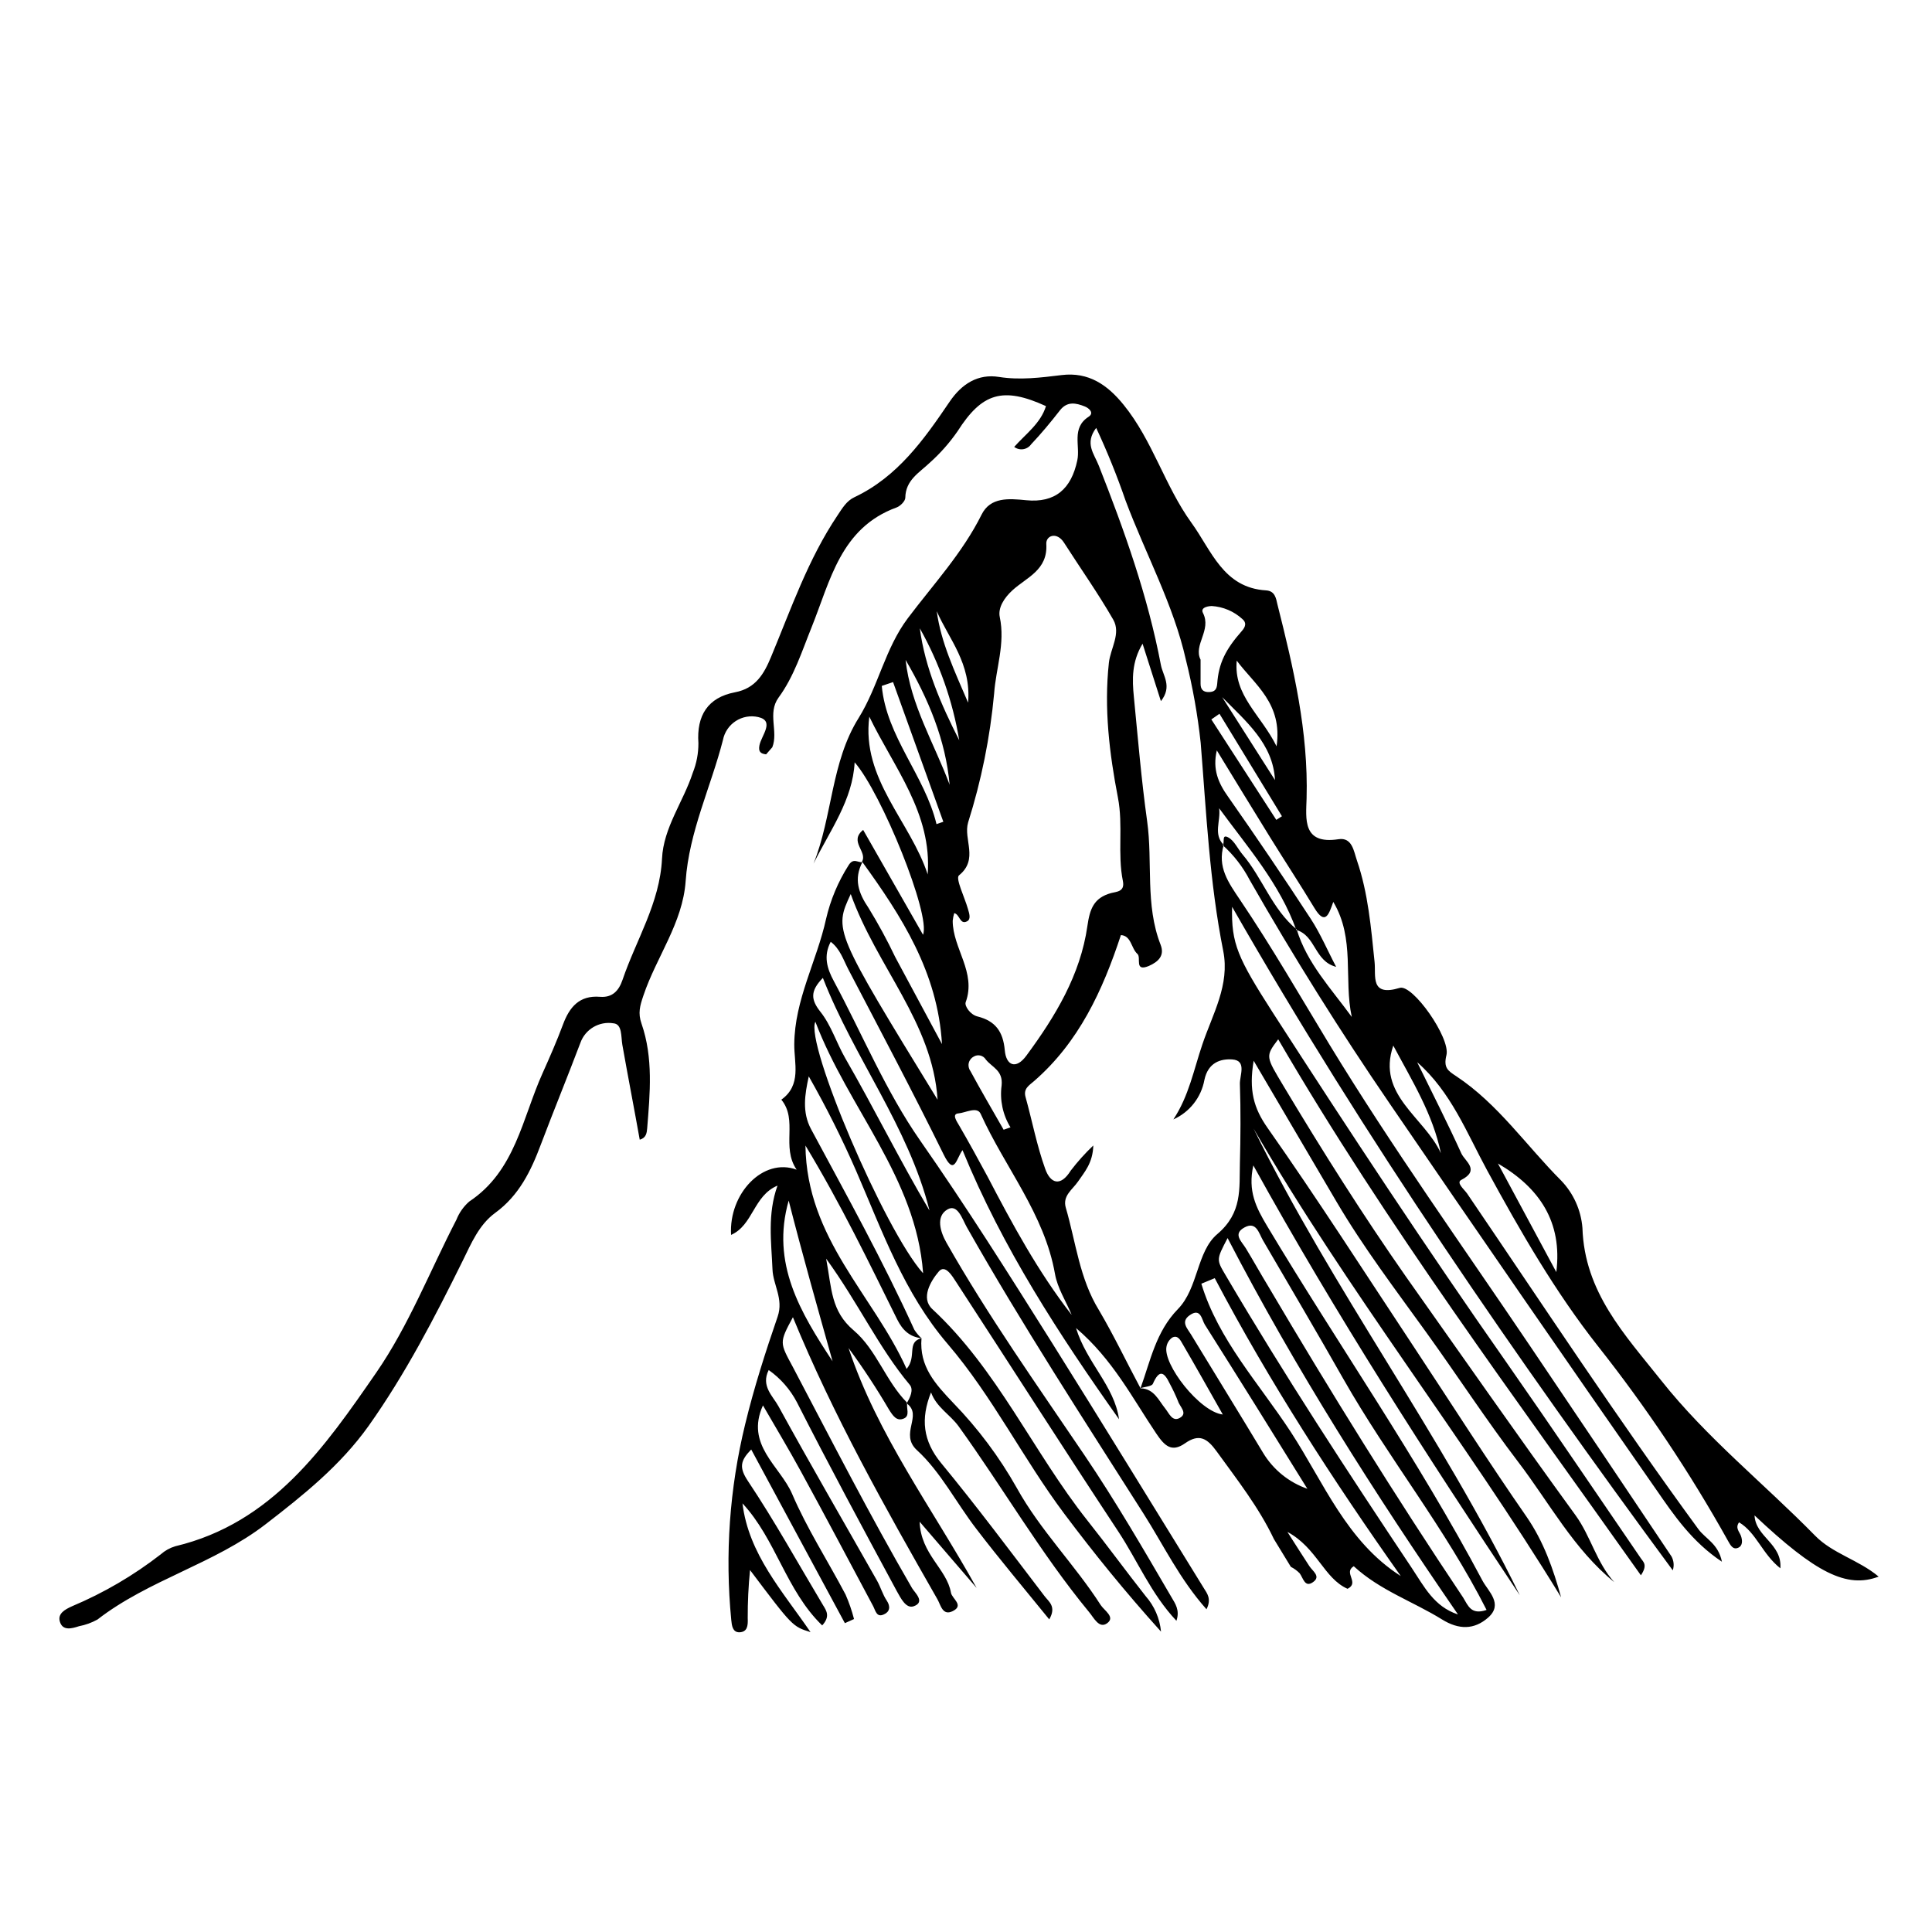 <?xml version="1.0" encoding="utf-8"?>
<svg x="0pt" y="0pt" width="256pt" height="256pt" viewBox="0 0 256 256" xmlns="http://www.w3.org/2000/svg" xmlns:xlink="http://www.w3.org/1999/xlink">
  <g id="1">
    <title>Layer 1</title>
    <defs>
      <title>Shape 35</title>
      <g id="2">
        <defs>
          <path id="3" d="M114.224,114.161 C114.971,112.83,112.452,111.514,114.373,109.967 C117.035,114.624,119.651,119.2,122.305,123.858 C123.367,121.271,116.803,105.062,113.244,101.01 C112.99,106.004,109.977,110.041,107.801,114.43 C110.321,108.142,110.111,100.973,113.782,95.126 C116.392,90.917,117.274,85.93,120.287,81.923 C123.666,77.437,127.524,73.295,130.073,68.174 C131.24,65.849,133.662,66.051,135.965,66.282 C139.822,66.664,141.946,64.787,142.746,61.004 C143.164,59.083,141.931,56.728,144.241,55.225 C145.056,54.702,144.241,54.051,143.755,53.864 C142.596,53.401,141.415,53.117,140.435,54.388 C139.224,55.943,137.968,57.46,136.63,58.873 C136.383,59.222,136.004,59.456,135.582,59.521 C135.159,59.586,134.728,59.476,134.387,59.217 C135.927,57.483,137.894,56.1,138.596,53.812 C132.877,51.203,130.126,52.055,126.881,57.146 C125.823,58.674,124.588,60.072,123.202,61.311 C121.797,62.649,119.995,63.613,119.958,65.946 C119.958,66.394,119.3,67.06,118.806,67.239 C111.382,69.938,110.022,76.959,107.54,83.119 C106.246,86.319,105.222,89.624,103.158,92.442 C101.663,94.513,103.158,96.928,102.336,99.014 C102.336,99.014,101.514,99.956,101.514,99.956 C100.766,99.866,100.467,99.597,100.632,98.752 C100.886,97.459,102.702,95.515,100.467,95.014 C99.442,94.78,98.367,94.972,97.486,95.545 C96.605,96.119,95.995,97.025,95.794,98.057 C94.187,104.307,91.308,110.206,90.853,116.748 C90.464,122.31,86.98,126.788,85.26,131.902 C84.789,133.293,84.513,134.242,85.006,135.64 C86.576,140.171,86.127,144.859,85.754,149.517 C85.701,150.1,85.634,150.78,84.767,151.012 C84.019,146.81,83.204,142.638,82.464,138.444 C82.277,137.367,82.464,135.7,81.298,135.596 C79.398,135.282,77.546,136.375,76.902,138.19 C75.204,142.676,73.365,147.161,71.668,151.647 C70.352,155.161,68.775,158.413,65.612,160.716 C63.467,162.286,62.443,164.761,61.313,167.056 C57.575,174.615,53.718,182.069,48.828,188.962 C45.09,194.195,40.215,198.098,35.214,201.956 C28.38,207.234,19.738,209.312,12.912,214.598 C12.152,215.02,11.329,215.318,10.474,215.48 C9.488,215.802,8.299,216.123,7.932,214.875 C7.626,213.82,8.553,213.282,9.57,212.826 C13.761,211.061,17.702,208.754,21.293,205.963 C21.852,205.467,22.513,205.1,23.229,204.886 C36.081,201.821,43.056,191.72,49.86,181.874 C54.159,175.646,56.962,168.417,60.476,161.621 C60.843,160.695,61.424,159.869,62.173,159.213 C68.289,155.154,69.201,148.178,71.893,142.205 C72.85,140.074,73.784,137.936,74.599,135.753 C75.459,133.435,76.775,131.865,79.496,132.082 C81.133,132.216,81.993,131.289,82.487,129.839 C84.296,124.516,87.428,119.671,87.72,113.787 C87.907,109.66,90.546,106.243,91.795,102.401 C92.298,101.148,92.552,99.81,92.542,98.46 C92.288,94.827,93.776,92.42,97.387,91.732 C100.138,91.216,101.245,89.272,102.164,87.052 C104.826,80.667,107.076,74.095,110.979,68.286 C111.614,67.337,112.175,66.365,113.222,65.879 C118.941,63.172,122.432,58.238,125.819,53.244 C127.449,50.836,129.61,49.505,132.376,49.947 C135.142,50.388,137.909,50.036,140.667,49.7 C144.248,49.259,146.753,51.001,148.891,53.647 C152.734,58.38,154.342,64.383,157.863,69.258 C160.525,72.921,162.08,77.893,167.769,78.23 C168.935,78.304,169.085,79.276,169.264,80.076 C171.395,88.517,173.376,96.965,173.13,105.787 C173.055,108.464,172.539,111.948,177.361,111.2 C179.185,110.916,179.387,112.823,179.799,114.011 C181.294,118.37,181.668,122.931,182.139,127.469 C182.333,129.323,181.511,132.104,185.473,130.9 C187.185,130.385,192.202,137.517,191.663,139.797 C191.237,141.509,191.873,141.883,192.979,142.616 C198.512,146.287,202.243,151.812,206.863,156.432 C208.498,158.135,209.494,160.351,209.681,162.705 C209.951,171.22,215.266,176.813,220.096,182.891 C226.152,190.539,233.733,196.573,240.492,203.466 C242.832,205.866,246.241,206.666,248.932,208.909 C244.708,210.509,240.596,208.438,232.484,200.797 C232.619,203.66,236.155,204.535,235.909,207.81 C233.501,205.911,232.731,203.085,230.436,201.716 C229.89,202.464,230.488,202.965,230.683,203.511 C230.877,204.057,230.967,204.834,230.279,205.103 C229.591,205.372,229.27,204.7,228.956,204.146 C223.919,195.119,218.169,186.508,211.76,178.398 C206.063,171.176,201.472,163.191,197.054,155.079 C194.362,150.13,192.269,144.672,187.783,140.747 C189.75,144.769,191.791,148.769,193.645,152.851 C194.108,153.853,196.157,155.057,193.645,156.335 C192.897,156.701,194.004,157.583,194.392,158.137 C204.508,173.022,214.399,188.079,225.045,202.621 C225.98,203.899,227.692,204.55,228.163,206.935 C224.178,204.281,221.808,200.774,219.438,197.35 C207.611,180.399,195.863,163.385,184.195,146.309 C177.586,136.655,171.38,126.746,165.579,116.583 C164.676,114.849,163.468,113.291,162.012,111.985 C162.334,111.671,161.81,110.453,162.76,110.968 C163.552,111.402,164.008,112.464,164.636,113.211 C167.298,116.336,168.554,120.471,171.821,123.155 C173.182,127.641,176.382,130.99,179.118,134.751 C178.027,129.734,179.589,124.388,176.666,119.506 C176.09,121.129,175.612,122.706,174.161,120.306 C172.262,117.166,170.244,114.094,168.307,110.968 C165.94,107.131,163.582,103.285,161.235,99.432 C160.637,101.959,161.452,103.776,162.73,105.571 C166.468,110.899,170.117,116.289,173.675,121.742 C174.984,123.746,175.918,125.981,177.047,128.112 C174.146,127.364,174.371,123.985,171.762,123.222 C169.571,117.092,165.332,112.277,161.541,107.096 C161.781,108.77,160.719,110.527,162.147,111.955 C161.287,114.886,162.745,116.912,164.338,119.275 C168.532,125.495,172.27,131.984,176.173,138.429 C184.471,152.058,193.757,165.037,202.676,178.256 C208.966,187.571,215.234,196.897,221.479,206.232 C221.79,206.797,221.852,207.466,221.651,208.079 C200.822,179.818,180.905,150.989,163.261,120.157 C163.134,125.032,164.009,126.938,168.666,134.198 C178.759,149.838,188.987,165.381,199.678,180.618 C205.659,189.179,211.513,197.866,217.427,206.494 C217.756,206.972,218.347,207.368,217.427,208.737 C200.77,185.201,183.731,162.383,169.369,137.711 C167.635,140.014,167.717,139.954,170.117,143.977 C175.245,152.544,180.584,161,186.296,169.164 C193.772,179.728,201.159,190.322,208.762,200.774 C210.781,203.548,211.543,207.047,213.898,209.641 C208.523,205.275,205.3,199.13,201.188,193.739 C196.942,188.169,193.114,182.278,189.017,176.588 C184.92,170.899,180.666,165.307,177.1,159.243 C173.439,153.013,169.778,146.783,166.117,140.552 C165.459,144.477,166.117,146.825,167.956,149.449 C174.618,158.922,180.868,168.686,187.26,178.345 C192.262,185.904,197.129,193.567,202.302,201.014 C204.545,204.281,205.801,207.869,206.855,211.652 C193.944,190.509,178.528,171.026,166.109,149.546 C176.576,170.899,190.953,190.016,201.375,211.368 C189.062,192.879,177.025,174.241,166.072,154.421 C165.324,157.83,166.423,159.983,167.911,162.473 C177.316,178.173,187.843,193.246,196.441,209.454 C197.189,210.853,199.23,212.535,197.189,214.337 C195.342,215.966,193.301,215.966,191.073,214.583 C187.215,212.191,182.849,210.733,179.38,207.533 C177.944,208.4,180.202,209.701,178.558,210.524 C175.425,209.148,174.513,205.096,170.588,202.987 C171.844,204.954,172.659,206.24,173.496,207.518 C173.93,208.184,175.066,208.879,173.982,209.641 C172.898,210.404,172.689,209.126,172.218,208.475 C171.877,208.125,171.48,207.834,171.044,207.615 C170.296,206.389,169.549,205.163,168.801,203.937 C166.797,199.72,163.934,196.079,161.22,192.326 C159.964,190.591,158.91,189.919,157.018,191.249 C155.239,192.498,154.304,191.571,153.22,189.964 C150.043,185.246,147.426,180.095,142.581,175.975 C143.979,180.573,147.658,183.624,148.278,188.057 C140.338,176.842,132.855,165.389,127.539,152.402 C126.702,153.516,126.477,155.909,125.034,152.971 C120.99,144.747,116.676,136.612,112.422,128.471 C111.756,127.2,111.33,125.742,110.074,124.792 C109.087,126.661,109.573,128.321,110.5,130.026 C114.283,137.076,117.379,144.604,121.924,151.124 C128.025,159.856,133.684,168.843,139.344,177.844 C146.14,188.677,152.802,199.571,159.53,210.464 C159.927,211.107,160.57,211.862,159.867,213.237 C156.323,209.26,154.177,204.737,151.523,200.565 C143.546,188.012,135.434,175.542,128.1,162.593 C127.517,161.553,126.896,159.49,125.565,160.245 C123.95,161.165,124.601,163.236,125.416,164.671 C130.933,174.39,137.43,183.549,143.695,192.812 C147.837,198.928,151.523,205.297,155.239,211.66 C155.71,212.467,156.368,213.349,155.882,214.763 C152.51,211.181,150.731,206.8,148.189,202.95 C140.966,191.997,133.901,180.94,126.739,169.942 C126.193,169.104,125.244,167.46,124.384,168.491 C123.337,169.725,121.962,171.998,123.539,173.463 C132.189,181.493,136.884,192.378,144.069,201.447 C146.693,204.752,149.19,208.176,151.8,211.488 C152.96,212.803,153.675,214.452,153.841,216.198 C148.959,210.778,144.936,205.791,141.064,200.632 C135.576,193.32,131.524,185.037,125.573,178.084 C119.801,171.355,116.9,163.131,113.468,155.206 C111.592,150.903,109.488,146.703,107.166,142.623 C106.642,145.023,106.254,147.356,107.472,149.621 C112.19,158.398,117.027,167.116,121.154,176.2 C121.422,176.616,121.744,176.996,122.111,177.328 C120.526,177.134,119.606,176.282,118.866,174.801 C115.128,167.265,111.48,159.654,106.725,151.789 C106.889,164.178,115.696,171.534,120.13,181.388 C121.528,179.743,120.085,177.829,122.104,177.321 C121.79,181.059,123.92,183.377,126.32,185.904 C129.592,189.276,132.417,193.055,134.724,197.148 C137.826,202.763,142.409,207.309,145.848,212.677 C146.342,213.424,147.8,214.269,146.716,215.077 C145.632,215.884,144.929,214.329,144.286,213.581 C137.901,205.828,132.892,197.133,127.016,188.984 C125.879,187.422,124.085,186.48,123.367,184.498 C121.977,187.982,122.276,190.921,124.713,193.874 C129.453,199.623,133.909,205.604,138.432,211.525 C138.963,212.221,140.017,212.886,139.03,214.576 C135.718,210.494,132.466,206.636,129.393,202.614 C126.709,199.137,124.653,195.032,121.491,192.147 C119.143,189.978,122.343,187.534,120.13,185.949 C120.601,185.201,121.087,184.139,120.549,183.496 C116.437,178.585,113.768,172.708,109.469,166.779 C110.216,170.794,110.097,173.725,113.125,176.289 C116.153,178.854,117.356,183.018,120.212,185.881 C120.07,186.584,120.601,187.571,119.801,187.945 C118.807,188.401,118.306,187.571,117.797,186.779 C116.152,183.969,114.363,181.247,112.437,178.622 C116.28,190.18,123.539,199.847,129.408,210.411 C129.408,210.411,121.857,201.634,121.857,201.634 C122.006,205.97,125.453,207.869,126.006,211.039 C126.141,211.839,127.801,212.714,126.238,213.484 C124.892,214.15,124.653,212.677,124.22,211.922 C117.274,199.758,110.403,187.549,105.065,174.54 C103.226,177.942,103.316,177.897,105.065,181.149 C110.231,190.965,115.285,200.842,120.855,210.441 C121.199,211.024,122.657,212.273,121.079,212.834 C120.04,213.208,119.345,211.735,118.837,210.845 C114.351,202.531,109.865,194.21,105.596,185.807 C104.707,184.107,103.426,182.643,101.858,181.538 C100.789,183.646,102.411,184.984,103.151,186.338 C107.405,194.098,111.854,201.746,116.212,209.447 C116.691,210.299,116.96,211.286,117.498,212.086 C118.037,212.886,117.887,213.581,117.132,213.91 C116.153,214.381,116.01,213.417,115.696,212.819 C112.504,206.838,109.342,200.857,106.104,194.935 C104.527,192.042,102.822,189.216,101.095,186.225 C98.725,191.459,103.338,194.233,104.946,197.918 C106.919,202.539,109.686,206.815,112.041,211.286 C112.502,212.335,112.877,213.421,113.162,214.531 C112.758,214.713,112.355,214.895,111.951,215.077 C107.861,207.496,103.779,199.915,99.54,192.064 C98.09,193.56,97.91,194.457,99.114,196.259 C102.665,201.574,105.768,207.197,109.065,212.707 C109.529,213.454,110.022,214.202,108.945,215.376 C104.146,210.74,102.83,203.982,98.381,199.204 C99.196,205.933,103.69,210.838,107.398,216.265 C105.013,215.518,105.013,215.518,99.383,208.041 C99.171,210.155,99.069,212.279,99.077,214.404 C99.129,215.473,99.009,216.25,97.963,216.288 C97.066,216.288,96.968,215.391,96.894,214.636 C96.049,205.963,96.671,197.211,98.733,188.745 C99.914,183.855,101.432,179.145,103.047,174.443 C103.846,172.11,102.441,170.256,102.359,168.207 C102.209,164.574,101.663,160.881,103.024,157.098 C99.824,158.443,99.809,162.331,96.871,163.632 C96.549,158.159,101.11,153.337,105.559,154.989 C103.48,151.946,105.768,148.447,103.533,145.711 C106.239,143.775,105.222,140.866,105.245,138.369 C105.29,132.456,108.235,127.342,109.454,121.779 C110.038,119.249,111.049,116.837,112.444,114.647 C113.095,113.608,113.678,114.348,114.276,114.228 C113.11,116.471,113.738,118.325,115.091,120.314 C116.381,122.416,117.559,124.584,118.62,126.811 C120.678,130.659,122.744,134.504,124.818,138.347 C124.257,128.815,119.457,121.39,114.224,114.161 z M151.164,183.96 C152.921,184.027,153.504,185.523,154.394,186.629 C154.91,187.272,155.336,188.423,156.308,187.893 C157.452,187.265,156.308,186.397,156.091,185.65 C155.771,184.866,155.409,184.1,155.007,183.354 C154.259,181.784,153.624,181.396,152.764,183.354 C152.607,183.713,151.695,183.751,151.127,183.938 C152.443,180.297,153.16,176.461,156.069,173.471 C158.798,170.69,158.543,165.852,161.302,163.52 C164.644,160.686,164.203,157.494,164.293,154.129 C164.382,150.765,164.412,147.161,164.293,143.663 C164.24,142.526,165.265,140.515,163.268,140.38 C161.773,140.283,160.084,140.754,159.59,143.094 C159.167,145.411,157.629,147.369,155.478,148.328 C157.534,145.233,158.184,141.726,159.321,138.384 C160.682,134.347,162.977,130.512,162.087,126.018 C160.27,116.905,159.844,107.664,159.097,98.431 C158.698,94.724,158.044,91.049,157.138,87.433 C155.515,80.173,151.792,73.392,149.146,66.335 C148.016,63.057,146.716,59.84,145.25,56.698 C143.688,58.769,144.974,60.107,145.602,61.714 C148.989,70.305,152.099,79.007,153.826,88.121 C154.095,89.534,155.366,90.954,153.826,92.906 C152.981,90.244,152.226,87.882,151.396,85.295 C149.946,87.71,150.013,90.035,150.245,92.352 C150.783,97.847,151.239,103.358,152.001,108.8 C152.764,114.243,151.71,119.88,153.788,125.189 C154.342,126.609,153.512,127.431,152.218,128 C150.259,128.807,151.246,126.901,150.723,126.407 C149.871,125.66,149.916,123.985,148.525,123.903 C146.095,131.289,142.94,138.108,137.019,143.251 C136.383,143.812,135.576,144.231,135.89,145.36 C136.772,148.537,137.385,151.797,138.499,154.892 C139.18,156.799,140.51,157.314,141.879,155.109 C142.786,153.923,143.786,152.81,144.869,151.782 C144.802,154.115,143.695,155.303,142.85,156.552 C142.103,157.643,140.757,158.443,141.228,160.043 C142.559,164.604,143.037,169.419,145.624,173.613 C147.598,176.962,149.295,180.536,151.142,183.982 z M126.447,120.972 C126.343,121.31,126.273,121.659,126.238,122.011 C126.238,125.674,129.408,128.829,127.958,132.799 C127.778,133.3,128.571,134.452,129.513,134.683 C131.875,135.274,132.914,136.665,133.139,139.169 C133.318,141.203,134.634,141.756,136.01,139.865 C139.83,134.683,143.157,129.196,144.084,122.706 C144.406,120.463,144.914,118.968,147.239,118.333 C147.927,118.146,149.063,118.183,148.794,116.77 C148.047,113.114,148.854,109.413,148.129,105.675 C147,99.829,146.275,93.87,146.933,87.822 C147.142,85.915,148.562,83.934,147.508,82.102 C145.497,78.603,143.157,75.299,140.981,71.897 C140.017,70.402,138.574,70.978,138.641,72.076 C138.858,75.553,136.032,76.495,134.156,78.215 C133.057,79.216,132.219,80.532,132.473,81.751 C133.221,85.302,131.958,88.562,131.726,91.911 C131.19,97.708,130.035,103.43,128.279,108.98 C127.621,111.223,129.715,113.854,127.068,115.993 C126.582,116.389,127.815,118.886,128.249,120.411 C128.414,120.994,128.705,121.787,128.144,122.078 C127.173,122.587,127.18,121.121,126.425,120.994 z M196.972,213.312 C191.507,202.509,183.918,193.126,178.012,182.734 C174.52,176.573,170.917,170.473,167.351,164.357 C166.797,163.4,166.476,161.785,164.898,162.645 C163.321,163.505,164.509,164.477,165.078,165.404 C166.094,167.071,167.044,168.791,168.068,170.473 C176.292,184.424,184.853,198.21,193.877,211.69 C194.534,212.766,194.923,214.015,196.949,213.335 z M193.166,213.888 C182.139,197.866,171.717,181.508,162.663,164.051 C161.168,166.914,161.168,166.884,162.394,168.963 C170.169,182.188,178.565,195.018,187.066,207.765 C188.733,210.269,190.004,212.849,193.144,213.91 z M122.313,168.663 C121.378,156.028,112.407,146.87,108.041,135.386 C106.635,138.197,117.214,163.011,122.29,168.686 z M160.988,169.351 C160.388,169.6,159.787,169.85,159.186,170.099 C161.429,177.523,166.842,183.332,171.029,189.732 C175.417,196.46,178.43,204.251,185.608,208.834 C176.644,196.146,168.21,183.13,160.966,169.374 z M112.728,118.467 C110.485,123.282,110.485,123.282,124.234,145.719 C123.569,135.483,116.182,128.119,112.728,118.467 z M141.983,174.181 C141.236,172.394,140.122,170.675,139.793,168.813 C138.395,160.843,133.154,154.698,129.946,147.595 C129.483,146.563,127.935,147.453,127.008,147.528 C126.081,147.603,126.746,148.537,127.12,149.18 C128.421,151.423,129.647,153.666,130.858,155.909 C134.163,162.241,137.55,168.506,141.961,174.181 z M123.15,160.342 C120.354,149.232,113.154,140.156,109.035,129.577 C107.345,131.312,107.428,132.448,108.706,134.063 C110.134,135.85,110.837,138.197,111.996,140.208 C115.809,146.818,119.188,153.688,123.128,160.342 z M173.242,197.29 C168.756,190.031,164.218,182.756,159.65,175.527 C159.239,174.884,159.119,173.217,157.624,174.286 C156.413,175.145,157.34,176.035,157.803,176.805 C160.981,182.039,164.218,187.272,167.365,192.506 C168.714,194.748,170.811,196.442,173.287,197.29 z M122.919,115.895 C123.547,107.784,118.433,101.69,115.188,94.962 C114.119,103.245,120.631,108.823,122.934,115.895 z M104.504,159.086 C102.127,167.415,106.074,173.934,110.321,180.379 C108.332,173.299,106.321,166.219,104.504,159.086 z M159.082,87.41 C159.082,88.622,159.082,89.616,159.082,90.603 C159.082,91.35,159.426,91.724,160.203,91.702 C160.981,91.679,161.227,91.336,161.287,90.58 C161.482,87.919,162.356,86.095,164.554,83.605 C165.048,83.052,165.197,82.499,164.622,82.028 C163.502,81.001,162.063,80.391,160.547,80.3 C160.3,80.3,158.992,80.42,159.396,81.213 C160.577,83.508,158.095,85.452,159.082,87.41 z M198.489,154.182 C201.066,158.974,203.643,163.766,206.22,168.559 C207.05,161.92,203.992,157.389,198.504,154.182 z M184.613,138.564 C182.37,145.09,188.763,148.036,190.923,152.806 C189.877,147.655,187.11,143.214,184.628,138.564 z M125.834,104.023 C125.311,98.042,123.008,92.614,119.995,87.44 C120.646,93.399,123.793,98.505,125.849,104.023 z M124.077,109.204 C124.384,109.099,124.69,108.995,124.997,108.89 C122.776,102.72,120.556,96.549,118.335,90.379 C117.837,90.548,117.339,90.718,116.84,90.887 C117.453,97.623,122.56,102.797,124.092,109.204 z M162.027,187.429 C160.158,184.132,158.454,181.082,156.689,178.061 C156.42,177.59,156.054,176.85,155.321,177.239 C154.934,177.516,154.666,177.93,154.573,178.398 C154.035,180.738,158.977,187.093,162.027,187.429 z M132.982,149.696 C133.286,149.591,133.59,149.487,133.894,149.382 C132.872,147.719,132.457,145.754,132.72,143.82 C132.922,141.816,131.457,141.442,130.627,140.395 C130.297,139.851,129.592,139.671,129.042,139.992 C128.703,140.163,128.457,140.473,128.368,140.842 C128.279,141.21,128.355,141.599,128.578,141.906 C129.991,144.522,131.501,147.094,132.982,149.688 z M169.152,98.894 C169.982,93.212,166.244,90.722,163.874,87.538 C163.433,92.165,167.089,94.722,169.152,98.887 z M127.113,98.147 C126.251,92.915,124.48,87.874,121.879,83.254 C122.575,88.495,124.69,93.347,127.113,98.109 z M161.586,94.58 C161.227,94.829,160.868,95.079,160.51,95.328 C163.378,99.764,166.246,104.2,169.115,108.636 C169.364,108.476,169.613,108.317,169.863,108.157 z M168.943,103.365 C168.689,98.543,165.107,95.597,161.945,92.375 z M124.13,81.041 C124.705,85.16,126.425,88.786,128.279,93.108 C128.713,87.904,125.722,84.659,124.13,81.003 z"/>
        </defs>
        <use xlink:href="#3" style="fill:#000000;fill-opacity:1;fill-rule:evenodd;opacity:1;stroke:none;"/>
      </g>
    </defs>
    <use xlink:href="#2"/>
  </g>
</svg>
